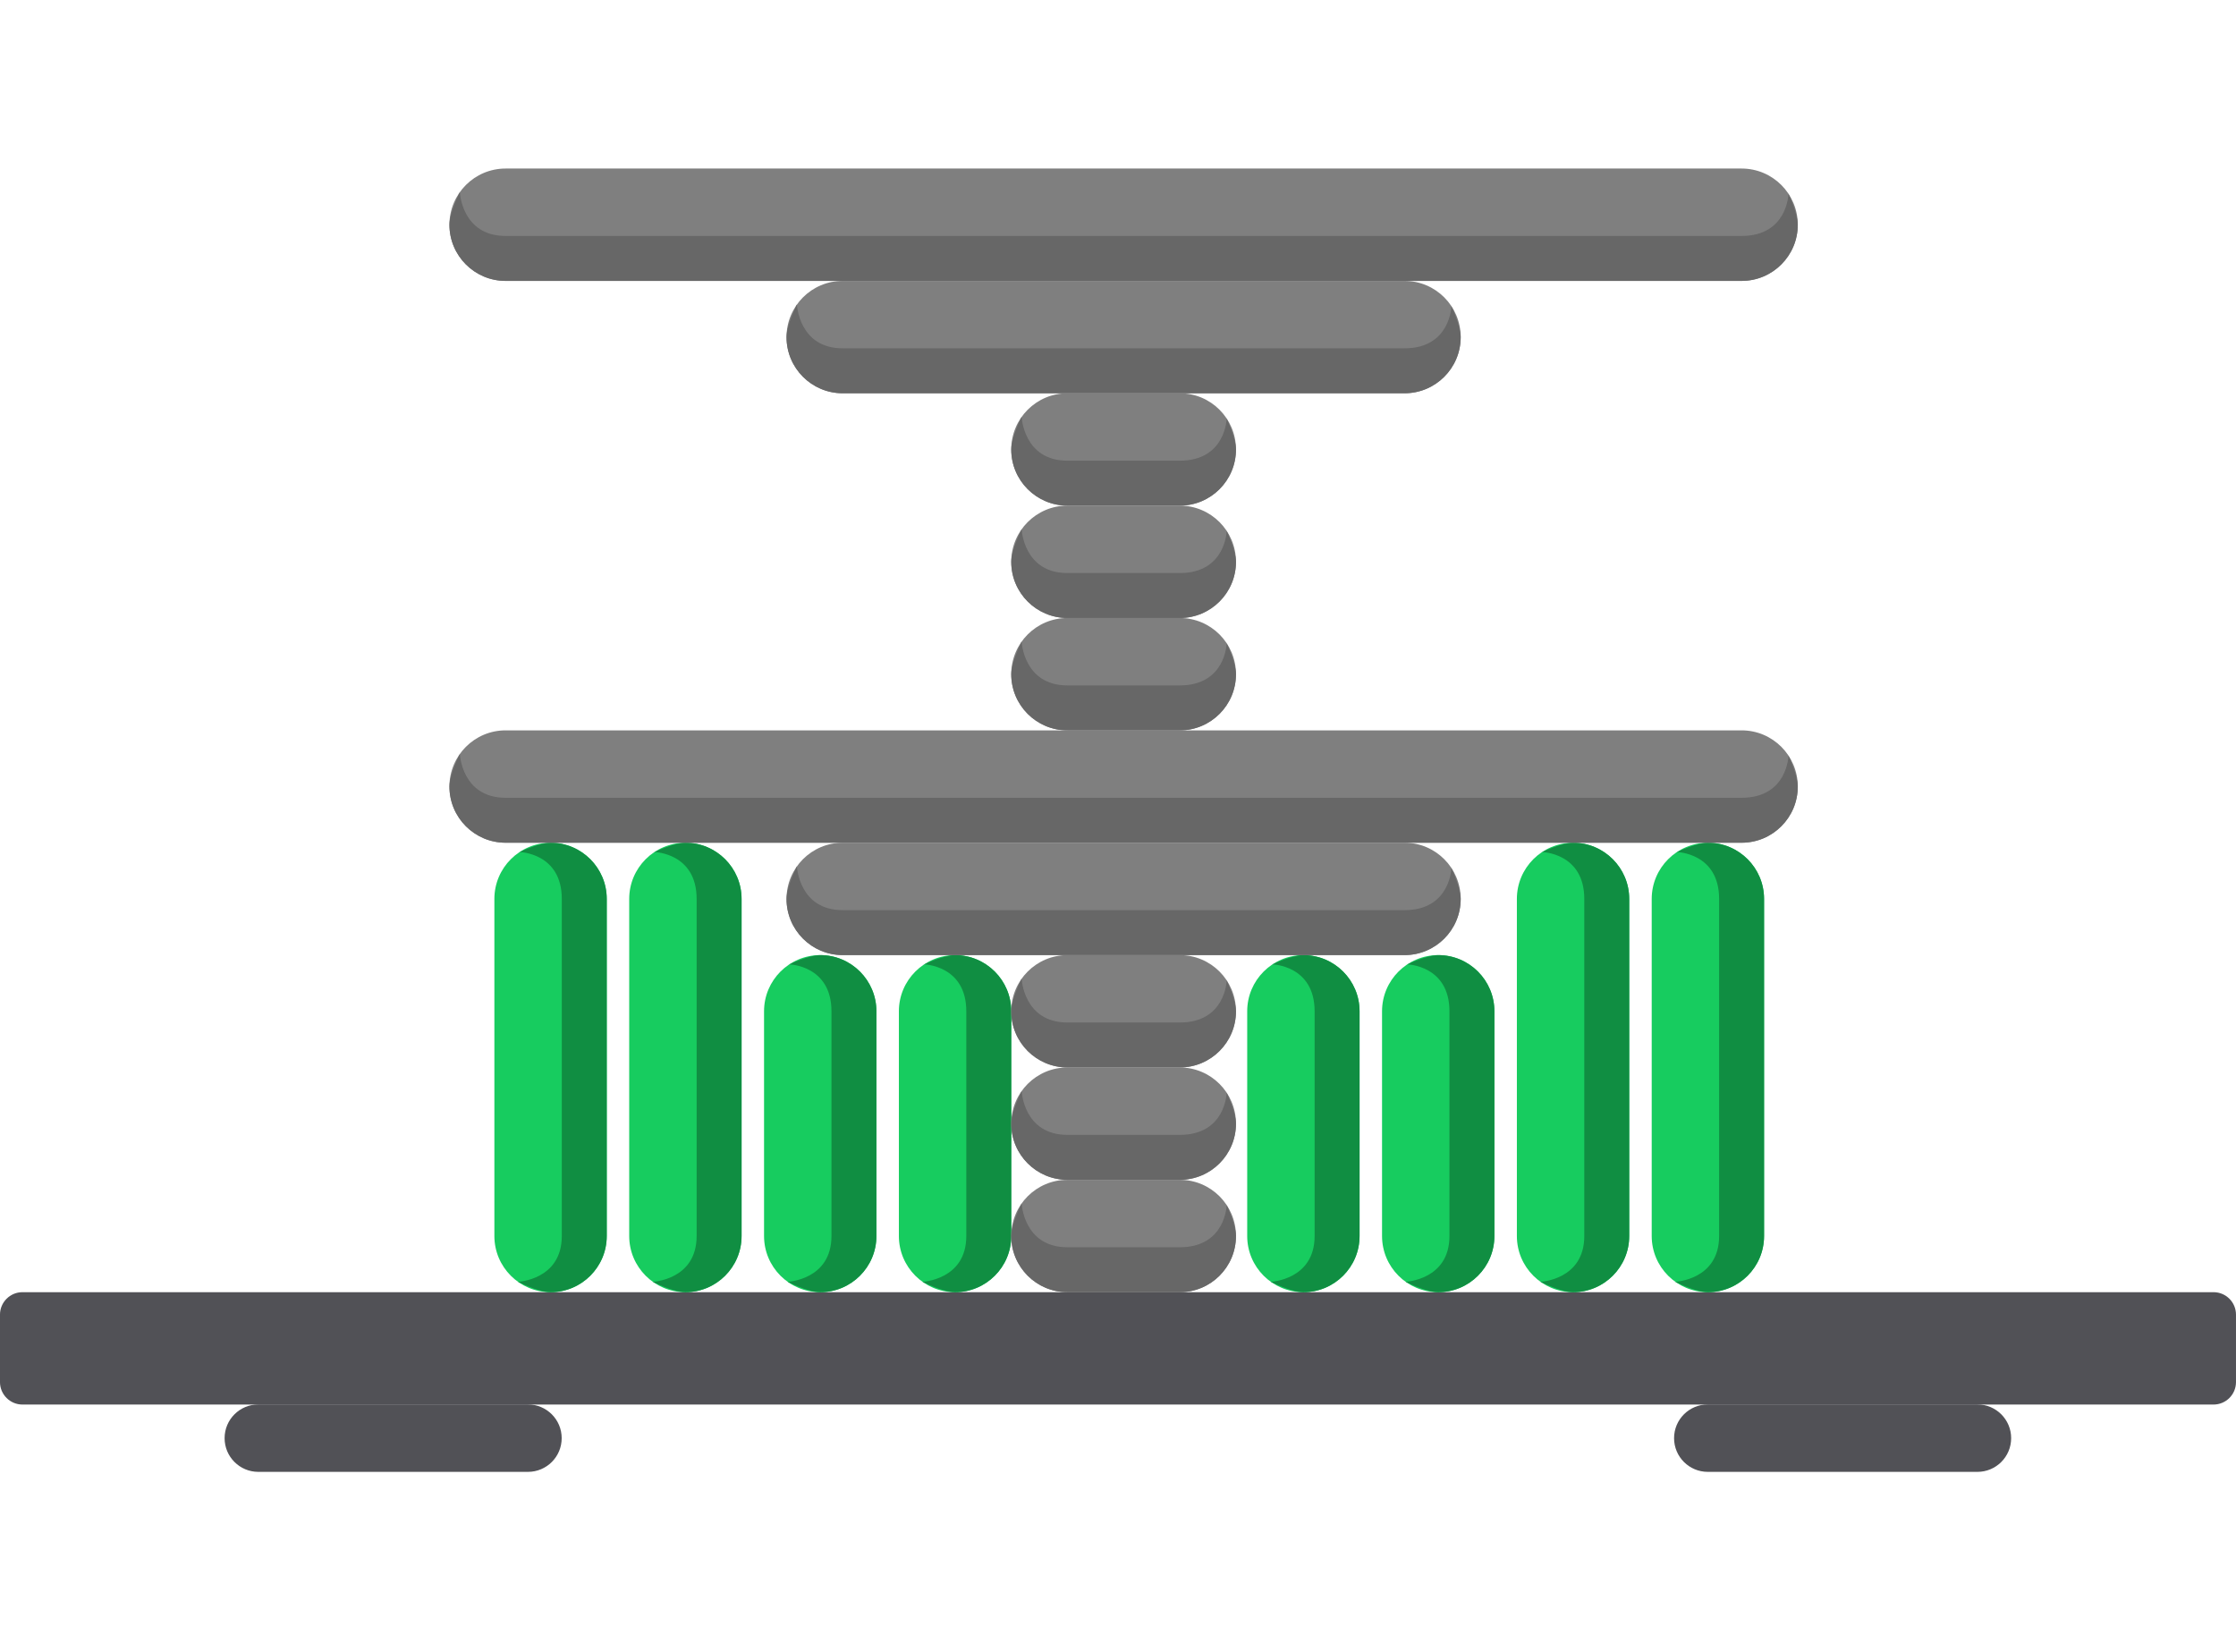 <svg 
 xmlns="http://www.w3.org/2000/svg"
 xmlns:xlink="http://www.w3.org/1999/xlink"
 width="199px" height="147px">
<path fill-rule="evenodd"  fill="none"
 d="M-0.000,-0.000 L5.999,-0.000 L5.999,5.000 L-0.000,5.000 L-0.000,-0.000 Z"/>
<path fill-rule="evenodd"  fill="none"
 d="M88.999,139.000 L105.999,139.000 L105.999,147.000 L88.999,147.000 L88.999,139.000 Z"/>
<path fill-rule="evenodd"  fill="rgb(81, 81, 86)"
 d="M22.989,124.990 L46.989,124.990 C48.646,124.990 49.989,126.333 49.989,127.990 C49.989,129.646 48.646,130.990 46.989,130.990 L22.989,130.990 C21.332,130.990 19.989,129.646 19.989,127.990 C19.989,126.333 21.332,124.990 22.989,124.990 Z"/>
<path fill-rule="evenodd"  fill="rgb(81, 81, 86)"
 d="M151.989,124.990 L175.990,124.990 C177.646,124.990 178.989,126.333 178.989,127.990 C178.989,129.646 177.646,130.990 175.990,130.990 L151.989,130.990 C150.332,130.990 148.989,129.646 148.989,127.990 C148.989,126.333 150.332,124.990 151.989,124.990 Z"/>
<path fill-rule="evenodd"  fill="rgb(81, 81, 86)"
 d="M1.999,114.999 L196.999,114.999 C198.104,114.999 198.999,115.894 198.999,116.999 L198.999,122.999 C198.999,124.104 198.104,124.999 196.999,124.999 L1.999,124.999 C0.895,124.999 -0.001,124.104 -0.001,122.999 L-0.001,116.999 C-0.001,115.894 0.895,114.999 1.999,114.999 Z"/>
<path fill-rule="evenodd"  fill="rgb(23, 204, 95)"
 d="M43.999,110.000 L43.999,80.000 C43.999,77.239 46.238,75.000 48.999,75.000 C51.761,75.000 53.999,77.239 53.999,80.000 L53.999,110.000 C53.999,112.762 51.761,115.000 48.999,115.000 C46.238,115.000 43.999,112.762 43.999,110.000 Z"/>
<path fill-rule="evenodd"  fill="rgb(16, 142, 66)"
 d="M49.999,110.000 L49.999,80.000 C49.999,75.907 46.244,75.827 46.244,75.827 C46.244,75.827 47.981,75.000 49.000,75.000 C51.761,75.000 53.999,77.239 53.999,80.000 L53.999,110.000 C53.999,112.762 51.761,115.000 49.000,115.000 C47.917,115.000 46.097,114.073 46.097,114.073 C46.097,114.073 49.999,113.913 49.999,110.000 Z"/>
<path fill-rule="evenodd"  fill="rgb(23, 204, 95)"
 d="M55.999,110.000 L55.999,80.000 C55.999,77.239 58.237,75.000 60.999,75.000 C63.760,75.000 65.999,77.239 65.999,80.000 L65.999,110.000 C65.999,112.762 63.760,115.000 60.999,115.000 C58.237,115.000 55.999,112.762 55.999,110.000 Z"/>
<path fill-rule="evenodd"  fill="rgb(16, 142, 66)"
 d="M61.999,110.000 L61.999,80.000 C61.999,75.907 58.244,75.827 58.244,75.827 C58.244,75.827 59.981,75.000 60.999,75.000 C63.761,75.000 65.999,77.239 65.999,80.000 L65.999,110.000 C65.999,112.762 63.761,115.000 60.999,115.000 C59.917,115.000 58.097,114.073 58.097,114.073 C58.097,114.073 61.999,113.913 61.999,110.000 Z"/>
<path fill-rule="evenodd"  fill="rgb(23, 204, 95)"
 d="M67.999,110.000 L67.999,90.000 C67.999,87.239 70.237,85.000 72.998,85.000 C75.760,85.000 77.999,87.239 77.999,90.000 L77.999,110.000 C77.999,112.762 75.760,115.000 72.998,115.000 C70.237,115.000 67.999,112.762 67.999,110.000 Z"/>
<path fill-rule="evenodd"  fill="rgb(16, 142, 66)"
 d="M73.999,110.000 L73.999,90.000 C73.999,85.907 70.244,85.827 70.244,85.827 C70.244,85.827 71.981,85.000 72.999,85.000 C75.761,85.000 77.999,87.239 77.999,90.000 L77.999,110.000 C77.999,112.762 75.761,115.000 72.999,115.000 C71.917,115.000 70.098,114.073 70.098,114.073 C70.098,114.073 73.999,113.913 73.999,110.000 Z"/>
<path fill-rule="evenodd"  fill="rgb(23, 204, 95)"
 d="M134.999,110.000 L134.999,80.000 C134.999,77.239 137.238,75.000 139.999,75.000 C142.761,75.000 144.998,77.239 144.998,80.000 L144.998,110.000 C144.998,112.762 142.761,115.000 139.999,115.000 C137.238,115.000 134.999,112.762 134.999,110.000 Z"/>
<path fill-rule="evenodd"  fill="rgb(16, 142, 66)"
 d="M140.999,110.000 L140.999,80.000 C140.999,75.907 137.244,75.827 137.244,75.827 C137.244,75.827 138.981,75.000 139.999,75.000 C142.761,75.000 144.998,77.239 144.998,80.000 L144.998,110.000 C144.998,112.762 142.761,115.000 139.999,115.000 C138.917,115.000 137.098,114.073 137.098,114.073 C137.098,114.073 140.999,113.913 140.999,110.000 Z"/>
<path fill-rule="evenodd"  fill="rgb(23, 204, 95)"
 d="M146.999,110.000 L146.999,80.000 C146.999,77.239 149.238,75.000 151.999,75.000 C154.760,75.000 156.999,77.239 156.999,80.000 L156.999,110.000 C156.999,112.762 154.760,115.000 151.999,115.000 C149.238,115.000 146.999,112.762 146.999,110.000 Z"/>
<path fill-rule="evenodd"  fill="rgb(16, 142, 66)"
 d="M152.999,110.000 L152.999,80.000 C152.999,75.907 149.244,75.827 149.244,75.827 C149.244,75.827 150.981,75.000 151.999,75.000 C154.760,75.000 156.999,77.239 156.999,80.000 L156.999,110.000 C156.999,112.762 154.760,115.000 151.999,115.000 C150.917,115.000 149.097,114.073 149.097,114.073 C149.097,114.073 152.999,113.913 152.999,110.000 Z"/>
<path fill-rule="evenodd"  fill="rgb(23, 204, 95)"
 d="M79.999,110.000 L79.999,90.000 C79.999,87.239 82.238,85.000 84.999,85.000 C87.760,85.000 89.999,87.239 89.999,90.000 L89.999,110.000 C89.999,112.762 87.760,115.000 84.999,115.000 C82.238,115.000 79.999,112.762 79.999,110.000 Z"/>
<path fill-rule="evenodd"  fill="rgb(16, 142, 66)"
 d="M85.999,110.000 L85.999,90.000 C85.999,85.907 82.244,85.827 82.244,85.827 C82.244,85.827 83.981,85.000 84.999,85.000 C87.760,85.000 89.999,87.239 89.999,90.000 L89.999,110.000 C89.999,112.762 87.760,115.000 84.999,115.000 C83.917,115.000 82.097,114.073 82.097,114.073 C82.097,114.073 85.999,113.913 85.999,110.000 Z"/>
<path fill-rule="evenodd"  fill="rgb(23, 204, 95)"
 d="M110.999,110.000 L110.999,90.000 C110.999,87.239 113.237,85.000 115.999,85.000 C118.760,85.000 120.999,87.239 120.999,90.000 L120.999,110.000 C120.999,112.762 118.760,115.000 115.999,115.000 C113.237,115.000 110.999,112.762 110.999,110.000 Z"/>
<path fill-rule="evenodd"  fill="rgb(16, 142, 66)"
 d="M116.999,110.000 L116.999,90.000 C116.999,85.907 113.244,85.827 113.244,85.827 C113.244,85.827 114.981,85.000 115.999,85.000 C118.761,85.000 120.999,87.239 120.999,90.000 L120.999,110.000 C120.999,112.762 118.761,115.000 115.999,115.000 C114.917,115.000 113.098,114.073 113.098,114.073 C113.098,114.073 116.999,113.913 116.999,110.000 Z"/>
<path fill-rule="evenodd"  fill="rgb(23, 204, 95)"
 d="M122.999,110.000 L122.999,90.000 C122.999,87.239 125.238,85.000 127.999,85.000 C130.760,85.000 132.999,87.239 132.999,90.000 L132.999,110.000 C132.999,112.762 130.760,115.000 127.999,115.000 C125.238,115.000 122.999,112.762 122.999,110.000 Z"/>
<path fill-rule="evenodd"  fill="rgb(16, 142, 66)"
 d="M128.999,110.000 L128.999,90.000 C128.999,85.907 125.244,85.827 125.244,85.827 C125.244,85.827 126.981,85.000 127.999,85.000 C130.761,85.000 132.999,87.239 132.999,90.000 L132.999,110.000 C132.999,112.762 130.761,115.000 127.999,115.000 C126.917,115.000 125.097,114.073 125.097,114.073 C125.097,114.073 128.999,113.913 128.999,110.000 Z"/>
<path fill-rule="evenodd"  fill="rgb(127, 127, 127)"
 d="M44.999,14.999 L154.999,14.999 C157.761,14.999 159.999,17.238 159.999,19.999 C159.999,22.761 157.761,24.999 154.999,24.999 L44.999,24.999 C42.238,24.999 39.999,22.761 39.999,19.999 C39.999,17.238 42.238,14.999 44.999,14.999 Z"/>
<path fill-rule="evenodd"  fill="rgb(103, 103, 103)"
 d="M44.999,20.999 L154.999,20.999 C159.092,20.999 159.172,17.244 159.172,17.244 C159.172,17.244 159.999,18.981 159.999,19.999 C159.999,22.761 157.760,24.999 154.999,24.999 L44.999,24.999 C42.238,24.999 39.999,22.761 39.999,19.999 C39.999,18.917 40.926,17.098 40.926,17.098 C40.926,17.098 41.087,20.999 44.999,20.999 Z"/>
<path fill-rule="evenodd"  fill="rgb(127, 127, 127)"
 d="M74.999,24.999 L124.999,24.999 C127.761,24.999 129.999,27.238 129.999,29.999 C129.999,32.761 127.761,34.999 124.999,34.999 L74.999,34.999 C72.238,34.999 69.999,32.761 69.999,29.999 C69.999,27.238 72.238,24.999 74.999,24.999 Z"/>
<path fill-rule="evenodd"  fill="rgb(103, 103, 103)"
 d="M74.999,30.999 L124.999,30.999 C129.092,30.999 129.171,27.244 129.171,27.244 C129.171,27.244 129.999,28.981 129.999,29.999 C129.999,32.761 127.760,34.999 124.999,34.999 L74.999,34.999 C72.238,34.999 69.999,32.761 69.999,29.999 C69.999,28.917 70.926,27.097 70.926,27.097 C70.926,27.097 71.087,30.999 74.999,30.999 Z"/>
<path fill-rule="evenodd"  fill="rgb(127, 127, 127)"
 d="M94.999,34.999 L104.999,34.999 C107.760,34.999 109.999,37.238 109.999,39.999 C109.999,42.760 107.760,44.999 104.999,44.999 L94.999,44.999 C92.237,44.999 89.999,42.760 89.999,39.999 C89.999,37.238 92.237,34.999 94.999,34.999 Z"/>
<path fill-rule="evenodd"  fill="rgb(103, 103, 103)"
 d="M94.999,40.999 L104.999,40.999 C109.093,40.999 109.172,37.244 109.172,37.244 C109.172,37.244 109.999,38.981 109.999,39.999 C109.999,42.761 107.760,44.999 104.999,44.999 L94.999,44.999 C92.237,44.999 89.999,42.761 89.999,39.999 C89.999,38.918 90.926,37.098 90.926,37.098 C90.926,37.098 91.086,40.999 94.999,40.999 Z"/>
<path fill-rule="evenodd"  fill="rgb(127, 127, 127)"
 d="M94.999,44.999 L104.999,44.999 C107.760,44.999 109.999,47.238 109.999,49.999 C109.999,52.761 107.760,54.999 104.999,54.999 L94.999,54.999 C92.237,54.999 89.999,52.761 89.999,49.999 C89.999,47.238 92.237,44.999 94.999,44.999 Z"/>
<path fill-rule="evenodd"  fill="rgb(103, 103, 103)"
 d="M94.999,50.999 L104.999,50.999 C109.093,50.999 109.172,47.244 109.172,47.244 C109.172,47.244 109.999,48.981 109.999,49.999 C109.999,52.761 107.760,54.999 104.999,54.999 L94.999,54.999 C92.237,54.999 89.999,52.761 89.999,49.999 C89.999,48.917 90.926,47.098 90.926,47.098 C90.926,47.098 91.086,50.999 94.999,50.999 Z"/>
<path fill-rule="evenodd"  fill="rgb(127, 127, 127)"
 d="M94.999,54.999 L104.999,54.999 C107.760,54.999 109.999,57.238 109.999,59.999 C109.999,62.760 107.760,64.999 104.999,64.999 L94.999,64.999 C92.237,64.999 89.999,62.760 89.999,59.999 C89.999,57.238 92.237,54.999 94.999,54.999 Z"/>
<path fill-rule="evenodd"  fill="rgb(103, 103, 103)"
 d="M94.999,60.999 L104.999,60.999 C109.093,60.999 109.172,57.244 109.172,57.244 C109.172,57.244 109.999,58.981 109.999,59.999 C109.999,62.761 107.760,64.999 104.999,64.999 L94.999,64.999 C92.237,64.999 89.999,62.761 89.999,59.999 C89.999,58.917 90.926,57.097 90.926,57.097 C90.926,57.097 91.086,60.999 94.999,60.999 Z"/>
<path fill-rule="evenodd"  fill="rgb(127, 127, 127)"
 d="M44.999,64.999 L154.999,64.999 C157.761,64.999 159.999,67.238 159.999,69.999 C159.999,72.760 157.761,74.999 154.999,74.999 L44.999,74.999 C42.238,74.999 39.999,72.760 39.999,69.999 C39.999,67.238 42.238,64.999 44.999,64.999 Z"/>
<path fill-rule="evenodd"  fill="rgb(103, 103, 103)"
 d="M44.999,70.999 L154.999,70.999 C159.092,70.999 159.172,67.244 159.172,67.244 C159.172,67.244 159.999,68.981 159.999,69.999 C159.999,72.761 157.760,74.999 154.999,74.999 L44.999,74.999 C42.238,74.999 39.999,72.761 39.999,69.999 C39.999,68.917 40.926,67.098 40.926,67.098 C40.926,67.098 41.087,70.999 44.999,70.999 Z"/>
<path fill-rule="evenodd"  fill="rgb(127, 127, 127)"
 d="M74.999,74.999 L124.999,74.999 C127.761,74.999 129.999,77.238 129.999,79.999 C129.999,82.761 127.761,84.999 124.999,84.999 L74.999,84.999 C72.238,84.999 69.999,82.761 69.999,79.999 C69.999,77.238 72.238,74.999 74.999,74.999 Z"/>
<path fill-rule="evenodd"  fill="rgb(103, 103, 103)"
 d="M74.999,80.999 L124.999,80.999 C129.092,80.999 129.171,77.244 129.171,77.244 C129.171,77.244 129.999,78.981 129.999,79.999 C129.999,82.761 127.760,84.999 124.999,84.999 L74.999,84.999 C72.238,84.999 69.999,82.761 69.999,79.999 C69.999,78.917 70.926,77.098 70.926,77.098 C70.926,77.098 71.087,80.999 74.999,80.999 Z"/>
<path fill-rule="evenodd"  fill="rgb(127, 127, 127)"
 d="M94.999,84.999 L104.999,84.999 C107.760,84.999 109.999,87.238 109.999,89.999 C109.999,92.761 107.760,94.999 104.999,94.999 L94.999,94.999 C92.237,94.999 89.999,92.761 89.999,89.999 C89.999,87.238 92.237,84.999 94.999,84.999 Z"/>
<path fill-rule="evenodd"  fill="rgb(103, 103, 103)"
 d="M94.999,90.999 L104.999,90.999 C109.093,90.999 109.172,87.244 109.172,87.244 C109.172,87.244 109.999,88.981 109.999,89.999 C109.999,92.761 107.760,94.999 104.999,94.999 L94.999,94.999 C92.237,94.999 89.999,92.761 89.999,89.999 C89.999,88.918 90.926,87.097 90.926,87.097 C90.926,87.097 91.086,90.999 94.999,90.999 Z"/>
<path fill-rule="evenodd"  fill="rgb(127, 127, 127)"
 d="M94.999,94.999 L104.999,94.999 C107.760,94.999 109.999,97.238 109.999,99.999 C109.999,102.760 107.760,104.999 104.999,104.999 L94.999,104.999 C92.237,104.999 89.999,102.760 89.999,99.999 C89.999,97.238 92.237,94.999 94.999,94.999 Z"/>
<path fill-rule="evenodd"  fill="rgb(103, 103, 103)"
 d="M94.999,100.999 L104.999,100.999 C109.093,100.999 109.172,97.244 109.172,97.244 C109.172,97.244 109.999,98.981 109.999,99.999 C109.999,102.761 107.760,104.999 104.999,104.999 L94.999,104.999 C92.237,104.999 89.999,102.761 89.999,99.999 C89.999,98.917 90.926,97.098 90.926,97.098 C90.926,97.098 91.086,100.999 94.999,100.999 Z"/>
<path fill-rule="evenodd"  fill="rgb(127, 127, 127)"
 d="M94.999,104.999 L104.999,104.999 C107.760,104.999 109.999,107.238 109.999,109.999 C109.999,112.761 107.760,114.999 104.999,114.999 L94.999,114.999 C92.237,114.999 89.999,112.761 89.999,109.999 C89.999,107.238 92.237,104.999 94.999,104.999 Z"/>
<path fill-rule="evenodd"  fill="rgb(103, 103, 103)"
 d="M94.999,110.999 L104.999,110.999 C109.093,110.999 109.172,107.244 109.172,107.244 C109.172,107.244 109.999,108.981 109.999,109.999 C109.999,112.761 107.760,114.999 104.999,114.999 L94.999,114.999 C92.237,114.999 89.999,112.761 89.999,109.999 C89.999,108.917 90.926,107.098 90.926,107.098 C90.926,107.098 91.086,110.999 94.999,110.999 Z"/>
</svg>
